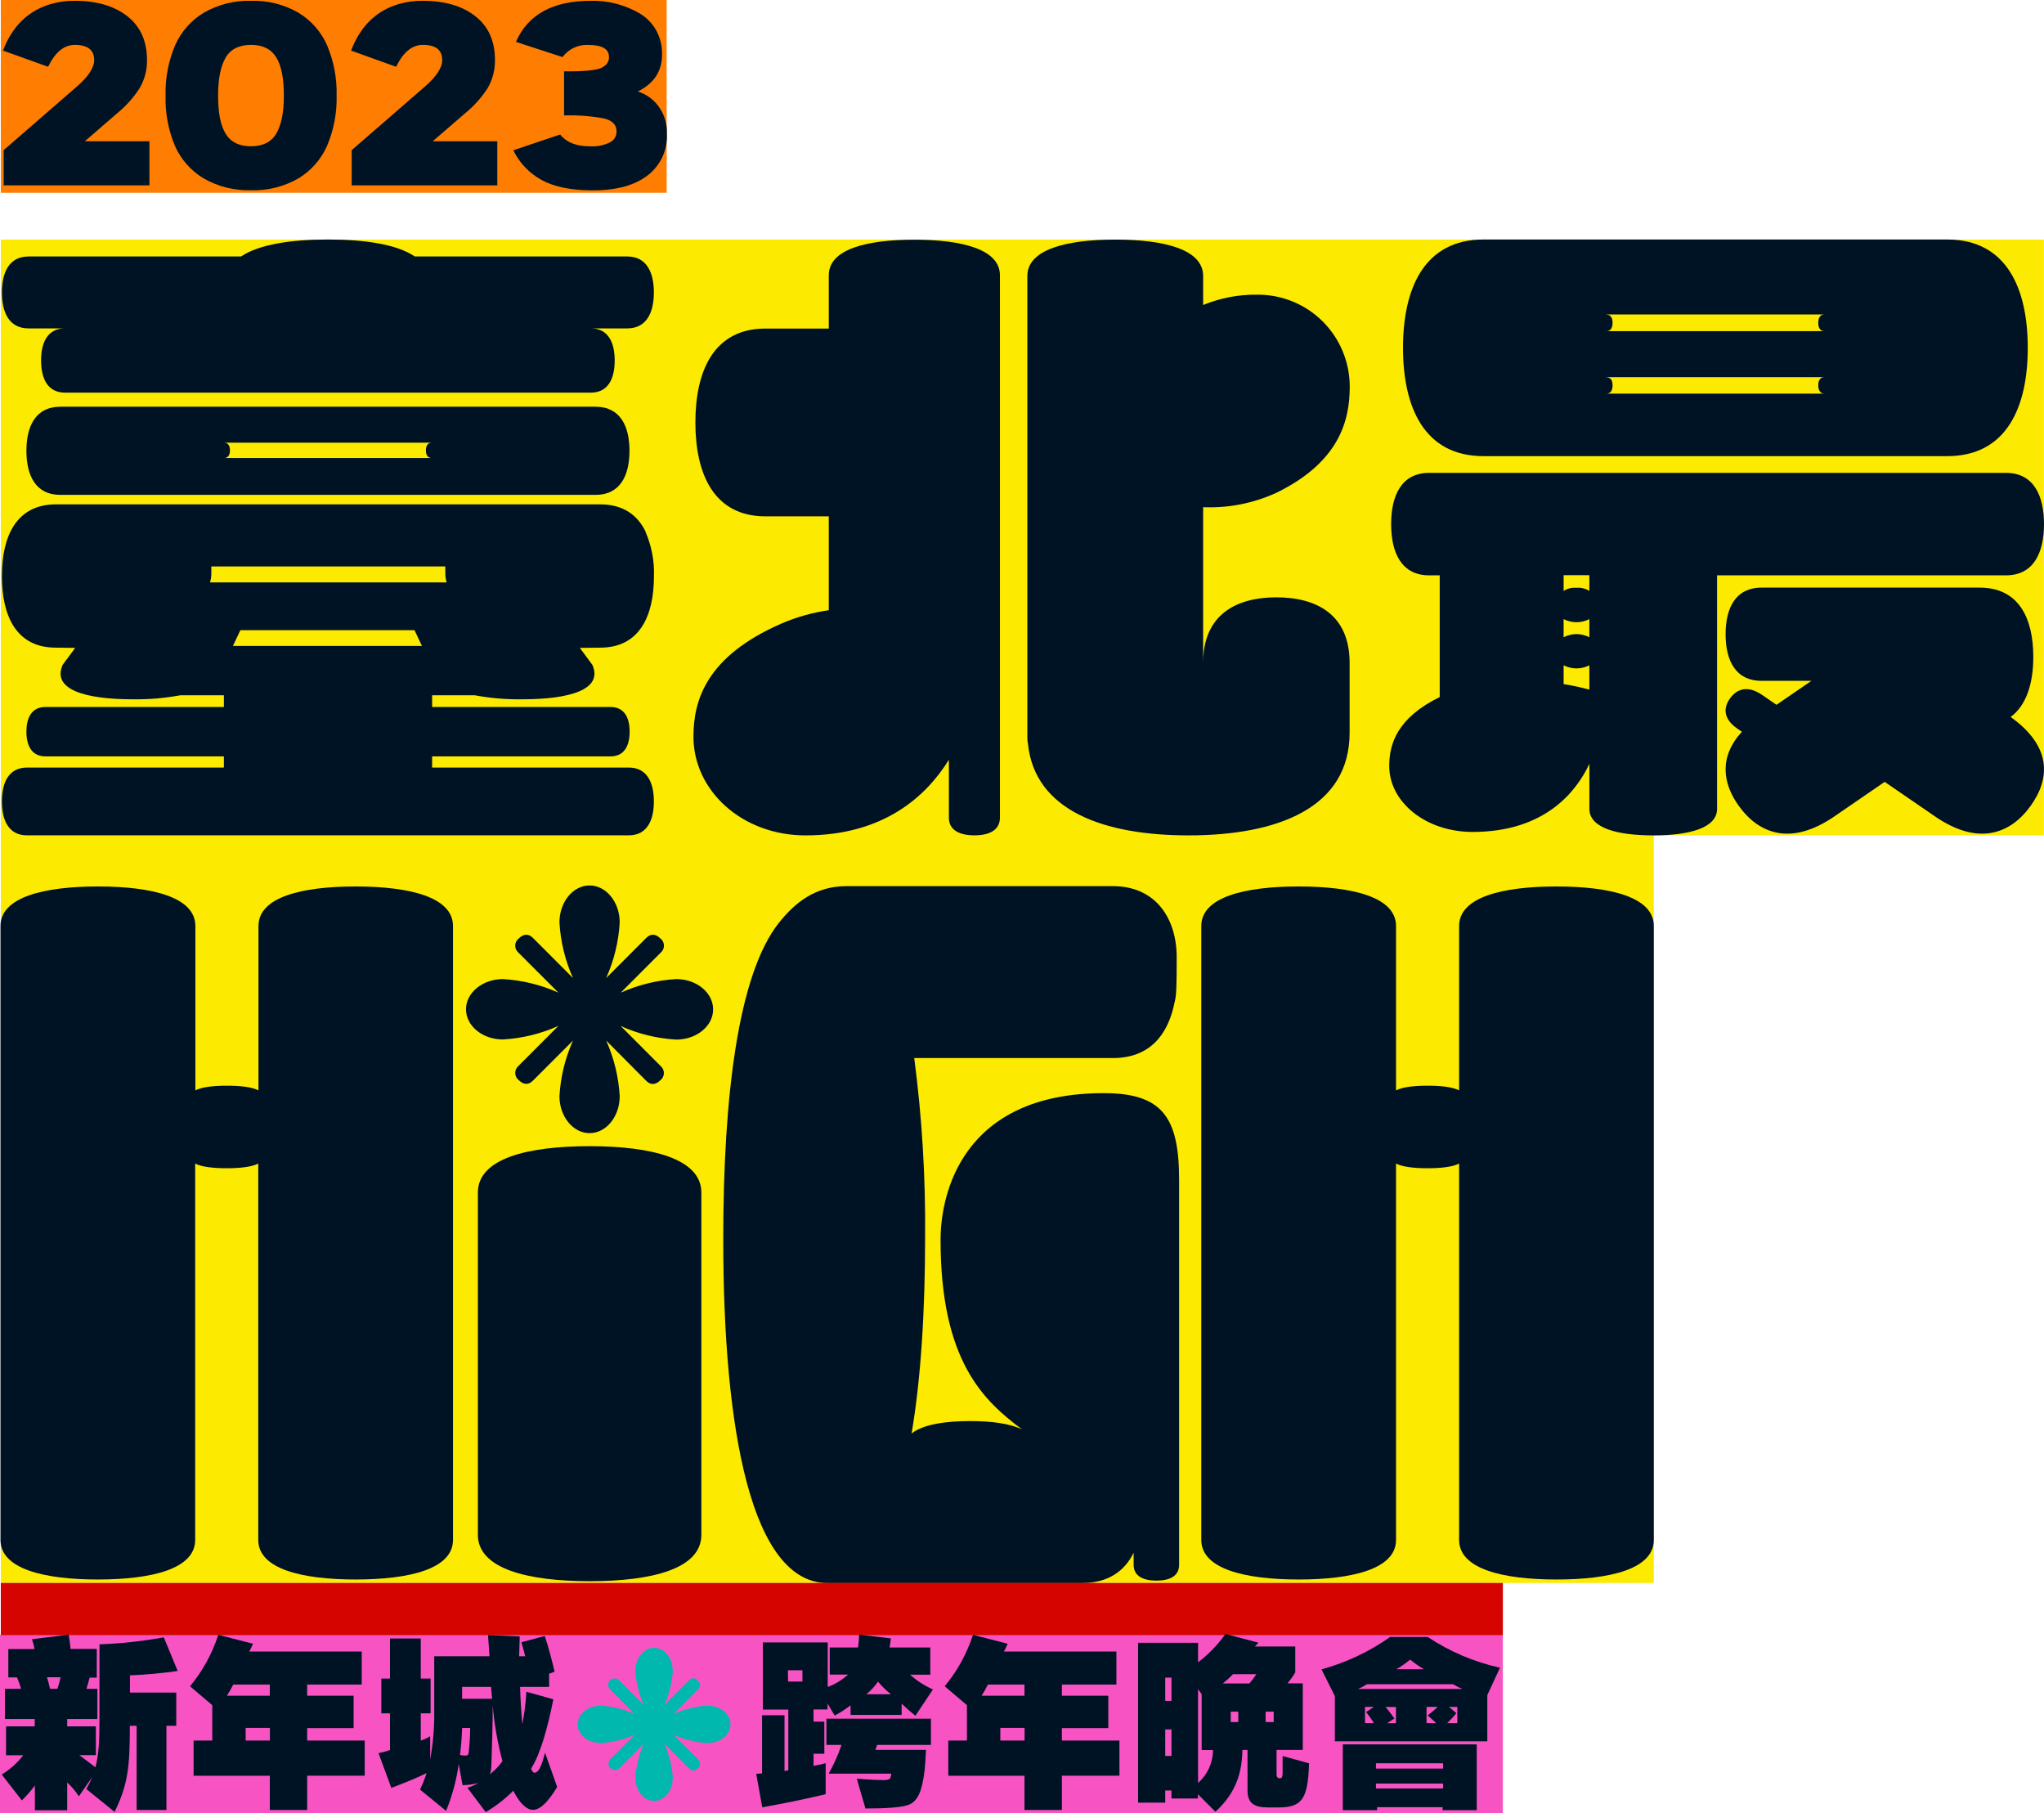<svg width="336" height="298" viewBox="0 0 336 298" fill="none" xmlns="http://www.w3.org/2000/svg">
<g clip-path="url(#clip0_51_9641)">
<path d="M109.59 0H0.133V31.679H109.59V0Z" fill="#FF7D00"/>
<path d="M12.301 0.133C15.899 0.133 18.776 0.978 20.931 2.667C23.087 4.357 24.165 6.763 24.165 9.885C24.188 11.505 23.768 13.099 22.95 14.496C21.94 16.058 20.693 17.452 19.252 18.627L13.941 23.217H24.563V30.462H0.597V24.681L12.706 14.163C14.556 12.535 15.481 11.11 15.481 9.885C15.481 8.213 14.421 7.377 12.301 7.377C10.531 7.377 9.066 8.577 7.907 10.976L0.491 8.315C2.023 4.302 4.638 1.752 8.338 0.665C9.626 0.296 10.961 0.117 12.301 0.133Z" fill="#001324"/>
<path d="M53.773 7.457C54.873 10.064 55.405 12.877 55.333 15.706C55.405 18.534 54.873 21.344 53.773 23.949C52.784 26.199 51.12 28.085 49.013 29.344C46.655 30.683 43.975 31.348 41.266 31.267C38.551 31.348 35.867 30.681 33.505 29.337C31.397 28.082 29.733 26.198 28.745 23.949C27.656 21.342 27.136 18.532 27.218 15.706C27.147 12.877 27.679 10.064 28.779 7.457C29.767 5.209 31.431 3.325 33.538 2.069C35.889 0.726 38.562 0.056 41.266 0.133C43.981 0.05 46.667 0.72 49.026 2.069C51.127 3.329 52.786 5.212 53.773 7.457ZM46.663 15.706C46.663 12.899 46.258 10.803 45.415 9.433C44.572 8.063 43.184 7.377 41.266 7.377C39.347 7.377 37.947 8.043 37.117 9.433C36.287 10.823 35.849 12.899 35.849 15.706C35.849 18.514 36.247 20.609 37.097 21.986C37.947 23.363 39.327 24.042 41.246 24.042C43.164 24.042 44.565 23.377 45.395 21.986C46.225 20.596 46.676 18.52 46.663 15.706Z" fill="#001324"/>
<path d="M69.513 0.133C73.111 0.133 75.988 0.978 78.143 2.668C80.299 4.358 81.372 6.764 81.363 9.886C81.388 11.504 80.971 13.099 80.155 14.496C79.139 16.062 77.885 17.458 76.437 18.634L71.126 23.218H81.748V30.462H57.809V24.681L69.924 14.163C71.77 12.536 72.693 11.11 72.693 9.886C72.693 8.216 71.637 7.378 69.513 7.378C67.743 7.378 66.278 8.577 65.118 10.977L57.709 8.316C59.241 4.302 61.854 1.752 65.55 0.665C66.838 0.297 68.173 0.118 69.513 0.133Z" fill="#001324"/>
<path d="M84.808 6.885C86.778 2.388 90.87 0.137 97.083 0.133C99.938 0.056 102.756 0.787 105.216 2.242C106.323 2.915 107.238 3.864 107.871 4.996C108.53 6.202 108.862 7.56 108.834 8.934C108.834 11.688 107.506 13.722 104.85 15.035C106.198 15.46 107.378 16.3 108.223 17.436C109.199 18.746 109.695 20.353 109.63 21.986C109.693 23.33 109.423 24.668 108.844 25.881C108.265 27.094 107.394 28.145 106.311 28.938C104.098 30.579 100.962 31.36 96.904 31.28C93.638 31.227 91.011 30.659 89.024 29.577C87.008 28.473 85.385 26.769 84.377 24.701L92.078 22.106C93.113 23.397 94.733 24.042 96.877 24.042C98.06 24.132 99.245 23.902 100.31 23.377C100.63 23.203 100.897 22.944 101.081 22.628C101.264 22.313 101.358 21.953 101.352 21.587C101.352 20.53 100.688 19.831 99.36 19.485C97.173 19.07 94.947 18.899 92.722 18.973V11.715C94.064 11.747 95.406 11.709 96.745 11.602L98.072 11.402C98.601 11.313 99.096 11.084 99.506 10.737C99.707 10.566 99.866 10.351 99.969 10.109C100.073 9.867 100.119 9.603 100.104 9.34C100.104 8.036 98.953 7.384 96.652 7.384C95.845 7.35 95.042 7.514 94.313 7.862C93.584 8.21 92.951 8.731 92.469 9.38L84.808 6.885Z" fill="#001324"/>
<path d="M335.98 39.377H0.14V137.295H335.98V39.377Z" fill="#FCEA00"/>
<path d="M271.858 137.009H0.14V260.154H271.858V137.009Z" fill="#FCEA00"/>
<path d="M4.693 53.972H10.668C7.787 53.972 6.751 56.333 6.751 59.247C6.751 62.161 7.8 64.529 10.681 64.529H97.129C100.011 64.529 101.046 62.168 101.046 59.247C101.046 56.327 100.011 53.972 97.129 53.972H103.104C106.324 53.972 107.486 51.311 107.486 48.064C107.486 44.818 106.324 42.15 103.104 42.15H68.185C65.251 40.154 59.953 39.363 53.906 39.363C47.858 39.363 42.56 40.161 39.633 42.15H4.693C1.474 42.15 0.312 44.811 0.312 48.064C0.312 51.317 1.474 53.972 4.693 53.972Z" fill="#001324"/>
<path d="M107.499 94.692C107.583 92.179 107.104 89.678 106.098 87.374V87.321C104.771 84.62 102.401 82.891 98.676 82.891H9.161C2.655 82.911 0.312 88.186 0.312 94.692C0.312 101.198 2.655 106.441 9.161 106.441L12.361 106.48L10.296 109.275C8.504 113.366 14.087 114.929 21.828 114.929C24.454 114.967 27.078 114.744 29.661 114.264H36.804V116.193H7.475C5.171 116.193 4.342 118.009 4.342 120.251C4.342 122.493 5.171 124.309 7.475 124.309H36.804V126.145H4.441C1.407 126.145 0.312 128.64 0.312 131.72C0.312 134.8 1.407 137.288 4.441 137.288H103.357C106.39 137.288 107.486 134.794 107.486 131.72C107.486 128.647 106.39 126.145 103.357 126.145H71.033V124.309H100.363C102.666 124.309 103.503 122.493 103.503 120.251C103.503 118.009 102.666 116.193 100.363 116.193H71.033V114.264H78.017C80.6 114.744 83.224 114.967 85.85 114.929C93.591 114.929 99.174 113.366 97.382 109.275L95.317 106.48L98.676 106.441C105.149 106.441 107.499 101.198 107.499 94.692ZM38.291 106.155L39.513 103.567H68.139L69.36 106.155H38.291ZM34.521 95.717C34.666 95.247 34.74 94.758 34.74 94.266V93.096H73.204V94.266C73.204 94.758 73.278 95.247 73.423 95.717H34.521Z" fill="#001324"/>
<path d="M97.893 66.845H9.918C5.822 66.845 4.342 70.091 4.342 74.089C4.342 78.088 5.822 81.334 9.918 81.334H97.893C101.989 81.334 103.476 78.094 103.476 74.089C103.476 70.085 101.989 66.845 97.893 66.845ZM70.98 75.273H36.831C37.541 75.273 37.8 74.715 37.8 74.016C37.8 73.318 37.541 72.759 36.831 72.759H70.98C70.27 72.759 70.011 73.318 70.011 74.016C70.011 74.715 70.27 75.273 70.98 75.273Z" fill="#001324"/>
<path d="M164.372 103.414V45.237C164.372 40.947 158.072 39.397 150.305 39.397C142.538 39.397 136.238 40.913 136.238 45.237V53.999H125.822C117.371 53.999 114.31 60.911 114.31 69.426C114.31 77.941 117.371 84.86 125.822 84.86H136.238V100.287C133.583 100.668 130.99 101.395 128.524 102.449C116.096 107.844 113.992 115.089 113.992 121.076C113.992 129.924 121.958 137.295 132.42 137.295C145.306 137.295 152.29 130.822 155.981 124.868V134.381C155.981 136.517 157.86 137.288 160.177 137.288C162.493 137.288 164.372 136.517 164.372 134.381V105.416V103.414Z" fill="#001324"/>
<path d="M209.813 98.171C203.174 98.171 197.777 101.039 197.777 108.942V83.356C201.947 83.532 206.098 82.709 209.886 80.955C220.136 75.919 221.875 69.166 221.875 63.565C221.878 61.568 221.486 59.591 220.722 57.747C219.957 55.903 218.836 54.229 217.423 52.822C216.009 51.415 214.331 50.302 212.486 49.548C210.641 48.795 208.665 48.415 206.673 48.431C203.624 48.389 200.598 48.966 197.777 50.127V45.364C197.777 40.96 191.305 39.377 183.325 39.377C175.345 39.377 168.879 40.973 168.879 45.364V121.349C168.878 121.649 168.912 121.948 168.979 122.24C170.108 133.25 181.486 137.295 195.367 137.295C209.972 137.295 221.856 132.811 221.856 120.411V113.878V108.942C221.856 101.039 216.465 98.171 209.813 98.171Z" fill="#001324"/>
<path d="M329.733 94.559C334.334 94.559 336 90.787 336 86.137C336 81.487 334.334 77.715 329.733 77.715H234.94C230.34 77.715 228.68 81.487 228.68 86.137C228.68 90.787 230.34 94.559 234.94 94.559H236.666V114.557C229.636 118.003 228.368 122.287 228.368 125.899C228.368 131.807 234.343 136.729 242.084 136.729C254.119 136.729 259.224 129.917 261.269 125.527V132.924C261.269 136.137 265.969 137.295 271.765 137.295C277.56 137.295 282.26 136.137 282.26 132.924V94.559H329.733ZM261.262 104.731C260.609 104.392 259.884 104.215 259.148 104.215C258.412 104.215 257.687 104.392 257.034 104.731V101.75C257.688 102.086 258.413 102.26 259.148 102.26C259.883 102.26 260.608 102.086 261.262 101.75V104.731ZM257.034 112.428V109.341C257.688 109.676 258.413 109.851 259.148 109.851C259.883 109.851 260.608 109.676 261.262 109.341V113.332C260.3 113.093 258.833 112.714 257.034 112.428ZM261.262 97.127C260.637 96.716 259.889 96.533 259.145 96.608C258.404 96.537 257.66 96.717 257.034 97.12V94.532H261.262V97.127Z" fill="#001324"/>
<path d="M330.517 117.836C333.172 115.874 334.241 112.188 334.241 107.957C334.241 101.671 331.897 96.575 325.431 96.575H289.583C285.235 96.575 283.661 100.007 283.661 104.238C283.661 108.469 285.235 111.895 289.583 111.895H297.762L292.026 115.834L289.649 114.204C287.273 112.574 285.513 113.233 284.398 114.763C283.283 116.293 283.236 118.136 285.613 119.765L286.337 120.258C282.559 124.389 283.137 128.74 285.865 132.498C289.185 137.082 294.449 139.044 301.532 134.181L309.811 128.5L318.089 134.181C325.173 139.044 330.437 137.082 333.763 132.498C337.089 127.915 337.242 122.633 330.517 117.836Z" fill="#001324"/>
<path d="M243.869 74.967H320.094C329.813 74.967 333.331 66.984 333.331 57.165C333.331 47.346 329.813 39.363 320.094 39.363H243.869C234.15 39.363 230.632 47.346 230.632 57.165C230.632 66.984 234.15 74.967 243.869 74.967ZM264.057 51.683H299.906C299.162 51.683 298.89 52.295 298.89 53.054C298.89 53.812 299.162 54.424 299.906 54.424H264.057C264.807 54.424 265.08 53.812 265.08 53.054C265.08 52.295 264.807 51.71 264.057 51.71V51.683ZM264.057 61.988H299.906C299.162 61.988 298.89 62.6 298.89 63.319C298.89 64.037 299.162 64.689 299.906 64.689H264.057C264.807 64.689 265.08 64.077 265.08 63.319C265.08 62.56 264.807 62.015 264.057 62.015V61.988Z" fill="#001324"/>
<path d="M58.459 145.69C49.617 145.69 42.487 147.42 42.487 152.19V179.206C41.471 178.654 39.533 178.434 37.302 178.434C35.072 178.434 33.133 178.654 32.117 179.206V152.19C32.117 147.42 24.954 145.69 16.112 145.69C7.269 145.69 0.08 147.42 0.08 152.19V253.089C0.08 257.859 7.243 259.588 16.085 259.588C24.928 259.588 32.084 257.859 32.084 253.089V191.22C33.1 191.779 35.038 191.999 37.269 191.999C39.5 191.999 41.438 191.779 42.454 191.22V253.089C42.454 257.859 49.617 259.588 58.459 259.588C67.302 259.588 74.465 257.859 74.465 253.089V152.19C74.465 147.42 67.296 145.69 58.459 145.69Z" fill="#001324"/>
<path d="M255.859 145.69C247.016 145.69 239.853 147.42 239.853 152.19V179.206C238.837 178.654 236.899 178.434 234.668 178.434C232.438 178.434 230.499 178.654 229.484 179.206V152.19C229.484 147.42 222.32 145.69 213.478 145.69C204.635 145.69 197.472 147.42 197.472 152.19V253.089C197.472 257.859 204.642 259.588 213.478 259.588C222.314 259.588 229.484 257.859 229.484 253.089V191.22C230.499 191.779 232.438 191.999 234.668 191.999C236.899 191.999 238.837 191.779 239.853 191.22V253.089C239.853 257.859 247.016 259.588 255.859 259.588C264.701 259.588 271.858 257.859 271.858 253.089V152.19C271.858 147.42 264.695 145.69 255.859 145.69Z" fill="#001324"/>
<path d="M181.44 179.658C158.131 179.658 154.613 196.29 154.613 203.747C154.613 223.705 161.703 230.204 168.016 234.927C166.025 233.956 162.944 233.55 159.472 233.55C155.297 233.55 151.672 234.129 149.853 235.593C151.4 226.452 152.07 215.349 152.07 203.374C152.164 193.517 151.567 183.665 150.285 173.891H182.953C189.008 173.891 192.048 170.045 193.097 164.657C193.376 163.652 193.429 162.255 193.429 157.339C193.429 150.826 189.891 145.637 182.953 145.637H139.138C134.02 145.637 130.661 148.358 128.025 151.684C121.3 160.173 118.891 180.33 118.891 203.681C118.891 234.881 123.458 260.18 136.078 260.18H177.795C182.19 260.18 184.892 258.185 186.352 255.184V257.18C186.352 259.089 188.025 259.775 190.09 259.775C192.154 259.775 193.827 259.109 193.827 257.18V218.063C193.827 218.063 193.827 206.754 193.827 194.034C193.847 183.61 191.072 179.658 181.44 179.658Z" fill="#001324"/>
<path d="M96.924 188.373C86.78 188.373 78.555 190.369 78.555 195.997V252.244C78.555 257.845 86.78 259.868 96.924 259.868C107.068 259.868 115.293 257.872 115.293 252.244V195.997C115.286 190.402 107.061 188.373 96.924 188.373Z" fill="#001324"/>
<path d="M111.164 160.911C108.014 161.095 104.923 161.85 102.042 163.14L108.621 156.554C108.791 156.409 108.926 156.227 109.017 156.023C109.107 155.818 109.151 155.596 109.144 155.372C109.137 155.148 109.08 154.929 108.976 154.731C108.873 154.532 108.727 154.359 108.548 154.225C107.884 153.56 107.048 153.321 106.225 154.152L99.646 160.738C100.937 157.853 101.69 154.755 101.87 151.598C101.87 148.271 99.652 145.524 96.917 145.524C94.182 145.524 91.965 148.245 91.965 151.598C92.144 154.755 92.898 157.853 94.189 160.738L87.61 154.152C86.787 153.321 85.95 153.56 85.286 154.225C85.108 154.359 84.961 154.532 84.858 154.731C84.755 154.929 84.698 155.148 84.691 155.372C84.684 155.596 84.727 155.818 84.817 156.023C84.908 156.227 85.043 156.409 85.213 156.554L91.792 163.14C88.912 161.849 85.821 161.094 82.671 160.911C79.351 160.911 76.603 163.133 76.603 165.874C76.603 168.615 79.318 170.837 82.671 170.837C85.821 170.657 88.913 169.902 91.792 168.608L85.213 175.201C85.044 175.347 84.91 175.528 84.82 175.733C84.731 175.937 84.688 176.159 84.695 176.383C84.701 176.606 84.758 176.825 84.861 177.023C84.963 177.222 85.109 177.394 85.286 177.529C85.95 178.194 86.787 178.434 87.61 177.602L94.189 171.016C92.898 173.902 92.144 177 91.965 180.157C91.965 183.483 94.182 186.231 96.917 186.231C99.652 186.231 101.87 183.51 101.87 180.157C101.69 177 100.937 173.902 99.646 171.016L106.218 177.622C107.041 178.454 107.878 178.214 108.541 177.549C108.719 177.414 108.865 177.241 108.967 177.043C109.069 176.845 109.126 176.626 109.133 176.402C109.14 176.179 109.097 175.957 109.007 175.753C108.918 175.548 108.783 175.367 108.614 175.221L102.036 168.628C104.915 169.922 108.006 170.677 111.157 170.857C114.509 170.857 117.225 168.635 117.225 165.894C117.225 163.153 114.516 160.911 111.164 160.911Z" fill="#001324"/>
<path d="M247.043 268.649H0V298H247.043V268.649Z" fill="#F753C3"/>
<path d="M247.049 268.729V260.154H0.133V268.729H247.049Z" fill="#D50400"/>
<path d="M114.709 276.193C114.82 276.276 114.91 276.383 114.974 276.506C115.038 276.629 115.074 276.765 115.078 276.903C115.083 277.042 115.056 277.18 115 277.307C114.944 277.434 114.86 277.546 114.755 277.636L101.77 290.649C101.57 290.826 101.31 290.919 101.044 290.911C100.777 290.902 100.524 290.792 100.335 290.603C100.146 290.414 100.037 290.16 100.028 289.893C100.02 289.626 100.113 289.366 100.29 289.165L113.275 276.146C113.364 276.041 113.476 275.957 113.602 275.901C113.728 275.845 113.865 275.818 114.003 275.823C114.141 275.827 114.276 275.863 114.398 275.927C114.52 275.991 114.627 276.082 114.709 276.193Z" fill="#00B8AE"/>
<path d="M114.708 290.603C114.626 290.713 114.52 290.804 114.398 290.868C114.276 290.933 114.141 290.968 114.003 290.973C113.865 290.977 113.728 290.95 113.602 290.894C113.476 290.838 113.364 290.754 113.275 290.649L100.289 277.637C100.092 277.44 99.981 277.173 99.981 276.894C99.98 276.615 100.09 276.348 100.286 276.15C100.482 275.952 100.749 275.841 101.027 275.84C101.306 275.84 101.573 275.95 101.77 276.147L114.755 289.166C114.86 289.255 114.944 289.367 115 289.493C115.056 289.62 115.082 289.757 115.078 289.895C115.073 290.033 115.038 290.169 114.974 290.291C114.91 290.414 114.819 290.52 114.708 290.603Z" fill="#00B8AE"/>
<path d="M110.586 274.57C110.586 276.645 109.212 281.968 107.519 281.968C105.826 281.968 104.458 276.645 104.458 274.57C104.458 272.494 105.833 270.818 107.519 270.818C109.205 270.818 110.586 272.494 110.586 274.57Z" fill="#00B8AE"/>
<path d="M104.458 292.225C104.458 290.15 105.833 284.834 107.519 284.834C109.205 284.834 110.586 290.156 110.586 292.225C110.586 294.294 109.212 295.984 107.519 295.984C105.826 295.984 104.458 294.301 104.458 292.225Z" fill="#00B8AE"/>
<path d="M116.328 286.465C114.264 286.465 108.953 285.094 108.953 283.398C108.953 281.701 114.264 280.331 116.328 280.331C118.393 280.331 120.079 281.701 120.079 283.398C120.079 285.094 118.399 286.465 116.328 286.465Z" fill="#00B8AE"/>
<path d="M98.71 280.331C100.781 280.331 106.092 281.701 106.092 283.398C106.092 285.094 100.781 286.465 98.71 286.465C96.638 286.465 94.965 285.094 94.965 283.398C94.965 281.701 96.638 280.331 98.71 280.331Z" fill="#00B8AE"/>
<path d="M15.169 292.046L12.965 295.219C12.42 294.386 11.776 293.622 11.047 292.944V297.514H5.736V293.443C5.085 294.314 4.371 295.134 3.598 295.898L0.279 291.64C1.647 290.818 2.848 289.743 3.817 288.474H0.996V283.73H5.709V282.52H0.81V277.55H3.465C3.28 276.915 3.059 276.291 2.801 275.681H1.368V271.024H5.676C5.588 270.472 5.444 269.93 5.244 269.408L11.286 268.656C11.412 269.434 11.538 270.179 11.598 270.991H15.913V275.714H14.738C14.552 276.426 14.426 276.865 14.207 277.55H16.006V282.52H11.047V283.73H15.76V288.46H13.032C14.021 289.205 14.857 289.791 15.687 290.456C16.245 288.347 16.351 286.045 16.351 282.752V270.246C19.899 270.116 23.433 269.731 26.926 269.095L29.21 274.623C26.608 274.996 23.989 275.236 21.363 275.342V278.169H28.971V283.637H27.358V297.475H22.458V283.637H21.343C21.343 290.29 21.064 293.244 18.834 297.781L14.187 294.022C14.561 293.388 14.889 292.727 15.169 292.046ZM8.225 277.55H9.433C9.654 276.932 9.83 276.298 9.958 275.654H7.727C7.913 276.306 8.066 276.832 8.225 277.55Z" fill="#001324"/>
<path d="M40.974 271.423H59.462V276.858H50.493V278.694H58.128V284.016H50.493V286.059H59.953V291.84H50.493V297.468H44.353V291.846H31.826V286.059H34.893V280.244L31.235 277.137C33.308 274.642 34.886 271.772 35.882 268.682L41.584 270.146C41.407 270.584 41.203 271.01 40.974 271.423ZM37.316 278.694H44.353V276.858H38.338C38.032 277.48 37.691 278.085 37.316 278.668V278.694ZM40.383 286.059H44.366V283.976H40.383V286.059Z" fill="#001324"/>
<path d="M69.168 269.281V275.867H70.781V281.588H69.168V286.059C69.714 285.892 70.235 285.651 70.715 285.34V289.132C71.207 286.447 71.429 283.719 71.379 280.989V272.201H80.467L80.221 268.722L85.433 268.935L85.34 272.201H86.329C86.143 271.363 85.924 270.678 85.711 269.9L89.555 268.875C90.146 270.678 90.67 272.634 91.168 274.749L90.265 275.062V277.237H85.492C85.525 278.821 85.711 281.774 85.864 283.358C86.208 281.601 86.43 279.823 86.528 278.036L90.963 279.28C90.06 283.75 88.918 288.108 87.305 290.682C87.397 290.962 87.61 291.347 87.862 291.347C88.725 291.347 89.223 289.451 89.595 288.054L91.587 293.682C90.1 296.197 88.765 297.441 87.603 297.441C86.574 297.441 85.399 296.357 84.377 294.301C83.022 295.659 81.501 296.84 79.849 297.814L76.835 293.822C77.461 293.627 78.064 293.366 78.635 293.044C77.783 293.256 76.91 293.372 76.032 293.39L75.408 289.91C75.039 292.555 74.341 295.143 73.33 297.614L69.042 294.115C69.467 293.242 69.828 292.339 70.124 291.414C68.298 292.279 66.652 292.964 64.328 293.835L62.217 288.114C62.861 288.002 63.494 287.835 64.109 287.615V281.588H62.682V275.874H64.109V269.288L69.168 269.281ZM75.614 288.427C75.89 288.493 76.173 288.524 76.457 288.52C76.889 288.553 76.982 288.394 77.041 288.054C77.195 286.703 77.279 285.344 77.294 283.983H75.966C75.926 285.161 75.833 286.724 75.614 288.427ZM80.732 277.237H75.959V279.193H80.892C80.825 278.541 80.766 277.889 80.732 277.237ZM82.598 289.451C81.789 286.439 81.252 283.36 80.991 280.251C80.991 283.484 80.898 286.717 80.772 290.17C80.773 290.657 80.69 291.141 80.527 291.6C81.313 290.983 82.01 290.26 82.598 289.451Z" fill="#001324"/>
<path d="M139.411 275.215H136.397V270.758H141.044C141.153 270.06 141.215 269.355 141.23 268.649L146.441 269.268C146.396 269.768 146.325 270.265 146.229 270.758H152.927V275.235H149.608C150.723 276.237 151.989 277.056 153.359 277.663L150.478 281.981C149.689 281.355 148.933 280.689 148.214 279.985V281.848H139.816V280.264C139 280.902 138.129 281.465 137.214 281.947L136.032 279.985V280.949H133.735V282.945H135.507V288.227H133.735V290.223C134.399 290.097 134.824 290.004 135.727 289.784V294.88C132.62 295.598 129.679 296.25 125.304 297.029L124.308 291.527L125.271 291.46V281.901H128.962V291.068L129.586 290.942V280.963H125.397V269.933H136.065V277.251C137.297 276.786 138.431 276.095 139.411 275.215ZM129.546 276.366H131.903V274.503H129.519L129.546 276.366ZM144.184 286.777L143.905 287.589H152.217C152.157 288.74 152.097 289.984 152.004 290.822C151.599 294.361 150.882 295.858 149.614 296.51C148.526 297.069 145.459 297.222 142.266 297.222L140.838 292.312C142.637 292.498 144.715 292.558 145.392 292.558C145.83 292.558 146.235 292.438 146.328 292.252C146.439 292.016 146.502 291.761 146.514 291.5H136.218C137.07 289.997 137.777 288.415 138.329 286.777H135.846V282.46H153.027V286.777H144.184ZM144.343 276.366C143.8 277.145 143.152 277.846 142.418 278.448H146.448C145.669 277.828 144.956 277.13 144.317 276.366H144.343Z" fill="#001324"/>
<path d="M165.029 271.423H183.518V276.858H174.556V278.694H182.184V284.016H174.556V286.059H184.016V291.84H174.556V297.468H168.408V291.846H155.881V286.059H158.948V280.244L155.291 277.137C157.364 274.642 158.941 271.772 159.938 268.682L165.647 270.146C165.465 270.583 165.259 271.009 165.029 271.423ZM161.371 278.694H168.408V276.858H162.394C162.088 277.48 161.747 278.085 161.371 278.668V278.694ZM164.439 286.059H168.422V283.976H164.439V286.059Z" fill="#001324"/>
<path d="M192.573 294.268H191.544V296.264H187.083V269.993H196.941V273.199C198.672 271.889 200.19 270.318 201.442 268.542L206.872 269.973C206.69 270.195 206.493 270.404 206.281 270.598H212.92V274.856C212.544 275.49 212.118 276.093 211.645 276.659H214.155V287.595H209.846V291.48C209.846 291.826 209.846 292.259 210.371 292.259C210.716 292.259 210.809 292.046 210.842 291.48C210.842 291.141 210.842 290.083 210.842 288.593L215.184 289.804C215.091 293.13 214.746 295 213.69 296.051C212.98 296.769 211.831 297.049 210.251 297.049H208.452C206.122 297.049 205.073 296.33 205.073 294.248V287.595H204.23C204.17 291.141 203.301 294.561 199.795 297.76L196.914 294.873V295.585H192.573V294.268ZM191.544 275.714V279.539H192.573V275.714H191.544ZM191.544 284.229V288.58H192.573V284.229H191.544ZM199.397 287.615H197.532V278.448L196.941 277.61V293.024C197.709 292.348 198.326 291.516 198.749 290.584C199.172 289.652 199.393 288.64 199.397 287.615ZM206.527 275.155H202.683C202.159 275.701 201.598 276.21 201.004 276.679H205.379C205.799 276.2 206.183 275.691 206.527 275.155ZM202.311 283.018H203.553V281.309H202.311V283.018ZM208.047 283.018H209.375V281.309H208.047V283.018Z" fill="#001324"/>
<path d="M246.571 274.084L244.487 278.594V286.178H219.426V278.741L217.229 274.357C221.272 273.257 225.092 271.456 228.514 269.035H234.688C238.303 271.44 242.332 273.152 246.571 274.084ZM237.138 297.501V297.009H226.377V297.501H220.734V286.684H242.754V297.501H237.138ZM223.243 277.577H240.364C239.847 277.364 239.349 277.105 238.877 276.805H224.704C224.239 277.103 223.751 277.361 223.243 277.577ZM224.571 281.368L225.839 280.53H224.385V283.191H225.839C225.466 282.563 225.044 281.964 224.577 281.402L224.571 281.368ZM226.184 289.797V290.662H237.224V289.797H226.184ZM226.184 293.123V293.935H237.224V293.123H226.184ZM227.764 280.537C228.262 281.129 228.693 281.688 229.224 282.433L228.01 283.211H229.47V280.55L227.764 280.537ZM231.807 272.753C231.097 273.345 230.337 273.875 229.537 274.337H234.071C233.274 273.872 232.517 273.342 231.807 272.753ZM236.334 280.53H234.502V283.191H236.089L234.688 281.921C235.266 281.493 235.816 281.028 236.334 280.53ZM237.914 283.191H239.561V280.53H238.193L239.408 281.555C238.936 282.138 238.426 282.689 237.881 283.205L237.914 283.191Z" fill="#001324"/>
</g>
<defs>
<clipPath id="clip0_51_9641">
<rect width="336" height="298" fill="white"/>
</clipPath>
</defs>
</svg>
